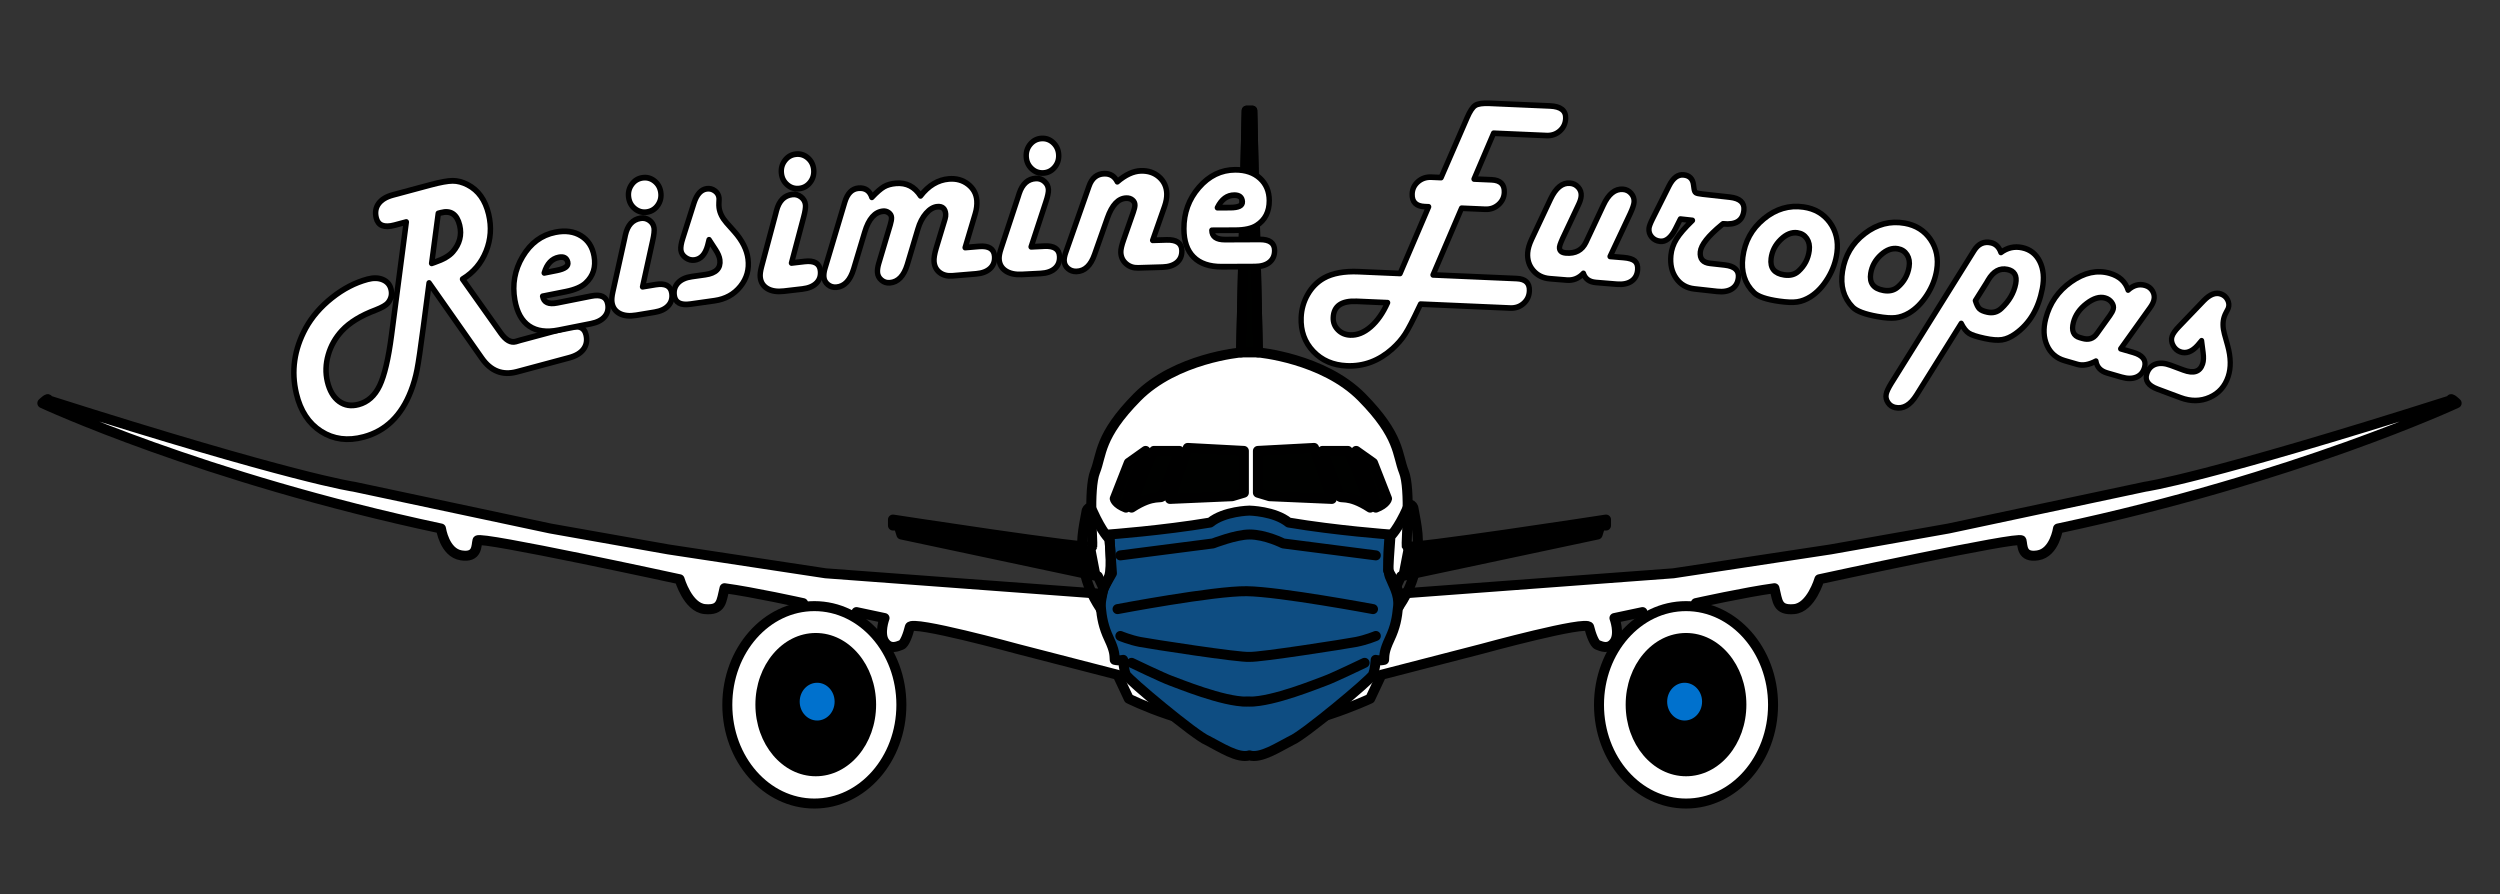<?xml version="1.0" encoding="UTF-8" standalone="no"?><!DOCTYPE svg PUBLIC "-//W3C//DTD SVG 1.1//EN" "http://www.w3.org/Graphics/SVG/1.1/DTD/svg11.dtd"><svg width="450px" height="161px" version="1.1" xmlns="http://www.w3.org/2000/svg" xmlns:xlink="http://www.w3.org/1999/xlink" xml:space="preserve" xmlns:serif="http://www.serif.com/" style="fill-rule:evenodd;clip-rule:evenodd;stroke-linecap:round;stroke-linejoin:round;stroke-miterlimit:1.5;"><rect width="100%" height="100%" fill="#333333" stroke="none"/><path d="M450,40.079c0,-22.12 -17.959,-40.079 -40.079,-40.079l-369.842,0c-22.12,0 -40.079,17.959 -40.079,40.079l-0,80.159c-0,22.121 17.959,40.08 40.079,40.08l369.842,-0c22.12,-0 40.079,-17.959 40.079,-40.08l0,-80.159Z" style="fill-opacity:0;"/><clipPath id="_clip1"><path d="M450,40.079c0,-22.12 -17.959,-40.079 -40.079,-40.079l-369.842,0c-22.12,0 -40.079,17.959 -40.079,40.079l-0,80.159c-0,22.121 17.959,40.08 40.079,40.08l369.842,-0c22.12,-0 40.079,-17.959 40.079,-40.08l0,-80.159Z"/></clipPath><g clip-path="url(#_clip1)"><g id="mängu-logo" serif:id="mängu logo"><g id="lennuk"><path d="M225.004,131.182c9.291,0.365 21.632,-5.424 21.632,-5.424l2.021,-4.299l18.026,-4.653c-0,-0 19.062,-5.228 19.368,-3.943c0.306,1.285 0.932,3.018 1.516,3.224c0.584,0.205 1.991,0.967 3.032,-0.538c1.041,-1.505 -0,-4.298 -0,-4.298l5.053,-1.074c-0,-0 0.055,2.577 -0,2.686c-2.367,2.526 -6.133,5.174 -7.074,12.895c1.528,21.29 16.364,17.076 18.191,16.655c1.827,-0.421 12.982,-6.082 10.612,-21.491c-3.781,-10.853 -12.128,-10.745 -12.128,-10.745l0,-1.612c0,-0 9.02,-2 14.149,-2.686c0.583,2.313 0.462,4.042 3.537,3.76c3.076,-0.281 4.548,-5.372 4.548,-5.372c0,-0 36.146,-7.858 36.383,-6.985c0.237,0.873 -0.07,3.172 2.94,2.683c3.01,-0.489 3.629,-4.832 3.629,-4.832c42.933,-9.143 71.755,-22.565 71.755,-22.565c0,-0 -1.207,-1.167 -1.01,-0.538c-44.377,14.13 -55.08,15.581 -55.08,15.581l-35.372,7.522l-21.224,3.761l-28.297,4.298l-50.532,3.761l1.516,-3.224l35.372,-7.521l0.505,-1.612l1.011,-0l-0,-1.075c-0,0 -35.761,5.504 -35.878,4.836c-0.117,-0.669 0.744,-10.31 -0.505,-13.432c-1.249,-3.122 -0.632,-6.39 -7.58,-13.432c-6.948,-7.042 -18.697,-8.059 -18.697,-8.059l-1.01,-43.519l-1.011,-0l-1.011,43.519c0,-0 -11.749,1.017 -18.696,8.059c-6.948,7.042 -6.331,10.31 -7.58,13.432c-1.249,3.122 -0.389,12.763 -0.505,13.432c-0.117,0.668 -35.878,-4.836 -35.878,-4.836l-0,1.075l1.01,-0l0.506,1.612l35.372,7.521l1.516,3.224l-50.532,-3.761l-28.298,-4.298l-21.223,-3.761l-35.372,-7.522c-0,0 -10.703,-1.451 -55.08,-15.581c0.197,-0.629 -1.011,0.538 -1.011,0.538c0,-0 28.823,13.422 71.756,22.565c-0,0 0.619,4.343 3.629,4.832c3.01,0.489 2.702,-1.81 2.94,-2.683c0.237,-0.873 36.383,6.985 36.383,6.985c-0,-0 1.472,5.091 4.547,5.372c3.076,0.282 2.954,-1.447 3.538,-3.76c5.129,0.686 14.149,2.686 14.149,2.686l-0,1.612c-0,-0 -8.347,-0.108 -12.128,10.745c-2.37,15.409 7.774,20.533 10.612,21.491c1.782,0.602 17.674,2.486 18.191,-16.655c-0.941,-7.721 -4.707,-10.369 -7.074,-12.895c-0.055,-0.109 -0,-2.686 -0,-2.686l5.053,1.074c-0,0 -1.041,2.793 -0,4.298c1.041,1.505 2.448,0.743 3.032,0.538c0.584,-0.206 1.21,-1.939 1.516,-3.224c0.305,-1.285 19.368,3.943 19.368,3.943l18.025,4.653l2.022,4.299c-0,-0 11.522,5.789 21.825,5.424Z" style="fill:#fff;stroke:#000;stroke-width:1.8px;"/><path d="M223.391,63.434l1.011,-43.519l1.011,-0l1.01,43.519l-3.032,-0Z" style="fill:#000100;stroke:#000;stroke-width:1.8px;"/><path d="M213.79,80.627l10.107,0.537l-0,7.522l-2.097,0.629l-11.206,0.489l3.196,-9.177Z" style="fill:#000100;stroke:#000;stroke-width:1.8px;"/><path d="M236.53,80.627l-10.107,0.537l0,7.522l2.097,0.629l11.206,0.489l-3.196,-9.177Z" style="fill:#000100;stroke:#000;stroke-width:1.8px;"/><path d="M203.179,83.313l3.032,-2.149c-0,-0 -3.411,7.486 -3.538,10.208c-1.852,-0.714 -2.021,-1.612 -2.021,-1.612l2.527,-6.447Z" style="fill:#000100;stroke:#000;stroke-width:1.8px;"/><path d="M247.141,83.313l-3.032,-2.149c0,-0 3.411,7.486 3.538,10.208c1.852,-0.714 2.021,-1.612 2.021,-1.612l-2.527,-6.447Z" style="fill:#000100;stroke:#000;stroke-width:1.8px;"/><path d="M207.727,81.164l4.547,-0c0,-0 -2.9,7.324 -3.032,8.059c-0.131,0.736 -1.478,-0.515 -5.558,2.149c1.961,-6.176 4.069,-10.482 4.043,-10.208Z" style="fill:#000100;stroke:#000;stroke-width:1.8px;"/><path d="M242.594,81.164l-4.548,-0c-0,-0 2.9,7.324 3.032,8.059c0.131,0.736 1.478,-0.515 5.558,2.149c-1.961,-6.176 -4.069,-10.482 -4.042,-10.208Z" style="fill:#000100;stroke:#000;stroke-width:1.8px;"/><path d="M197.096,98.367l1.029,5.362l-35.856,-7.521l-0.513,-1.612l-1.024,-0l-0,-1.075l36.364,4.846Z"/><path d="M252.719,98.367l-1.03,5.362l35.857,-7.521l0.512,-1.612l1.025,-0l-0,-1.075l-36.364,4.846Z"/><ellipse cx="303.484" cy="126.87" rx="15.665" ry="17.768" style="fill:#fff;stroke:#000;stroke-width:1.8px;"/><ellipse cx="303.484" cy="126.832" rx="10.864" ry="12.895"/><ellipse cx="303.232" cy="126.295" rx="4.043" ry="4.298" style="fill:#0071cd;stroke:#000;stroke-width:1.8px;"/><ellipse cx="146.583" cy="126.87" rx="15.665" ry="17.768" style="fill:#fff;stroke:#000;stroke-width:1.8px;"/><ellipse cx="146.836" cy="126.832" rx="10.864" ry="12.895"/><ellipse cx="147.088" cy="126.295" rx="4.043" ry="4.298" style="fill:#0071cd;stroke:#000;stroke-width:1.8px;"/></g><g id="mask"><path d="M224.883,135.966c2.055,0.636 5.303,-1.525 7.58,-2.687c2.097,-0.807 14.235,-10.927 14.654,-11.82c0.419,-0.892 0.506,-2.686 0.506,-2.686c-0,0 0.705,0.202 1.516,0c0.057,-0.911 -0.016,-1.577 1.01,-3.761c1.027,-2.183 1.315,-3.772 1.516,-5.91c0.201,-2.137 -0.912,-3.818 -1.516,-5.373c-0.604,-1.554 0,-7.521 0,-7.521c0,-0 -9.638,-0.703 -18.191,-2.149c-2.534,-2.069 -7.075,-2.15 -7.075,-2.15l0.024,0c0,0 -4.54,0.081 -7.074,2.15c-8.554,1.446 -18.192,2.149 -18.192,2.149c0,-0 0.605,5.967 0,7.521c-0.604,1.555 -1.717,3.236 -1.516,5.373c0.202,2.138 0.49,3.727 1.516,5.91c1.027,2.184 0.954,2.85 1.011,3.761c0.811,0.202 1.516,0 1.516,0c0,0 0.086,1.794 0.505,2.686c0.419,0.893 12.558,11.013 14.655,11.82c2.277,1.162 5.524,3.323 7.579,2.687" style="fill:#0e4d82;stroke:#000;stroke-width:1.8px;"/><path d="M201.663,99.969l16.675,-2.15c0,0 4.126,-1.611 6.569,-1.611c2.896,-0.001 6.064,1.611 6.064,1.611l16.676,2.15" style="fill:none;stroke:#000;stroke-width:1.8px;"/><path d="M201.157,109.639c0,0 17.343,-3.297 23.245,-3.223c5.917,0.073 22.739,3.223 22.739,3.223" style="fill:none;stroke:#000;stroke-width:1.8px;"/><path d="M201.663,114.475c-0,-0 1.722,0.721 3.537,1.074c1.815,0.354 17.946,2.853 19.707,2.687c1.779,0.113 17.387,-2.333 19.202,-2.687c1.816,-0.353 3.538,-1.074 3.538,-1.074" style="fill:none;stroke:#000;stroke-width:1.8px;"/><path d="M203.684,119.31c-0,0 5.714,2.744 7.074,3.224c1.361,0.48 9.373,3.797 13.644,3.761c4.271,-0.036 -3.766,-0.036 0.505,-0c4.272,0.036 12.283,-3.281 13.644,-3.761c1.361,-0.48 7.074,-3.224 7.074,-3.224" style="fill:none;stroke:#000;stroke-width:1.8px;"/><path d="M199.717,97.044c-0,-0 -1.289,-1.087 -3.107,-5.135c-0.09,-0.296 -0.572,-0.97 -1.011,0c-0.628,3.501 -1.206,5.574 -0.505,10.209c0.7,4.634 3.314,7.697 3.031,7.521c-0.283,-0.175 0.506,-3.76 0.506,-3.76l1.516,-2.687l-0.43,-6.148Z" style="fill:none;stroke:#000;stroke-width:1.8px;"/><path d="M250.283,96.507c0,-0 1.289,-1.088 3.107,-5.135c0.09,-0.297 0.572,-0.97 1.011,0c0.628,3.501 1.206,5.574 0.505,10.208c-0.7,4.635 -3.314,7.698 -3.031,7.522c0.283,-0.176 -0.506,-3.761 -0.506,-3.761l-1.516,-2.686l0.43,-6.148Z" style="fill:none;stroke:#000;stroke-width:1.8px;"/></g><g transform="matrix(1.354,0,0,1.44,-722.545,-271.803)"><g transform="matrix(0.97,-0.245,0.245,0.97,-40.859,147.682)"><path d="M597.745,229.289l3.28,7.787c0.425,1.005 0.979,1.507 1.663,1.507l0.621,-0.015l6.497,-0c1.43,-0 2.145,0.487 2.145,1.461c0,0.715 -0.249,1.269 -0.746,1.663c-0.497,0.394 -1.207,0.591 -2.129,0.591l-7.165,-0c-1.969,-0 -3.337,-0.933 -4.104,-2.798l-4.491,-10.818l-2.083,5.129c-0.995,2.456 -1.702,4.117 -2.122,4.982c-0.419,0.865 -0.904,1.665 -1.453,2.401c-1.979,2.673 -4.471,4.01 -7.476,4.01c-2.186,0 -3.958,-0.684 -5.315,-2.052c-1.358,-1.367 -2.036,-3.16 -2.036,-5.377c-0,-2.891 1.067,-5.435 3.201,-7.632c1.151,-1.171 2.591,-2.116 4.321,-2.836c1.731,-0.72 3.445,-1.08 5.145,-1.08c0.808,-0 1.463,0.184 1.966,0.551c0.502,0.368 0.754,0.847 0.754,1.438c-0,0.642 -0.27,1.155 -0.809,1.539c-0.31,0.217 -0.911,0.373 -1.802,0.466c-2.073,0.187 -3.736,0.658 -4.99,1.414c-1.056,0.643 -1.891,1.472 -2.502,2.487c-0.611,1.016 -0.917,2.078 -0.917,3.186c0,1.171 0.298,2.096 0.894,2.775c0.596,0.678 1.406,1.018 2.432,1.018c1.264,-0 2.36,-0.534 3.287,-1.601c0.928,-1.067 1.946,-2.964 3.055,-5.689l5.377,-13.257l-1.601,-0c-1.43,-0 -2.145,-0.493 -2.145,-1.477c0,-0.715 0.249,-1.267 0.747,-1.655c0.497,-0.389 1.201,-0.583 2.113,-0.583l5.16,-0c1.347,-0 2.334,0.078 2.961,0.233c0.627,0.155 1.231,0.477 1.811,0.964c1.202,1.005 1.803,2.419 1.803,4.243c-0,1.658 -0.49,3.132 -1.469,4.422c-0.979,1.29 -2.272,2.157 -3.878,2.603Zm-3.497,-2.922l0.451,-0.031c1.181,-0.073 2.062,-0.301 2.642,-0.684c1.119,-0.736 1.679,-1.725 1.679,-2.969c-0,-1.429 -0.684,-2.144 -2.052,-2.144l-0.342,-0l-2.378,5.828Z" style="fill:#fff;fill-rule:nonzero;stroke:#000;stroke-width:0.73px;stroke-linecap:butt;stroke-miterlimit:2;"/></g><g transform="matrix(0.983,-0.184,0.184,0.983,-32.27,114.862)"><path d="M606.698,226.403c0,0.778 0.586,1.166 1.757,1.166l4.616,0c1.305,0 1.958,0.461 1.958,1.383c0,0.632 -0.23,1.125 -0.691,1.477c-0.462,0.352 -1.107,0.528 -1.935,0.528l-4.399,0c-1.637,0 -2.883,-0.404 -3.738,-1.212c-0.855,-0.808 -1.282,-1.989 -1.282,-3.544c-0,-1.999 0.676,-3.725 2.028,-5.175c1.352,-1.451 2.961,-2.176 4.826,-2.176c1.357,-0 2.448,0.355 3.272,1.064c0.823,0.71 1.235,1.645 1.235,2.806c0,1.399 -0.57,2.435 -1.709,3.108c-0.632,0.384 -1.575,0.575 -2.829,0.575l-3.109,0Zm0.746,-2.828l1.71,-0c1.109,-0 1.648,-0.244 1.617,-0.731c-0.032,-0.549 -0.389,-0.824 -1.073,-0.824c-0.953,0 -1.704,0.519 -2.254,1.555Z" style="fill:#fff;fill-rule:nonzero;stroke:#000;stroke-width:0.72px;stroke-linecap:butt;stroke-miterlimit:2;"/></g><g transform="matrix(0.988,-0.154,0.154,0.988,-27.931,97.512)"><path d="M619.742,225.229l1.757,-0c1.305,-0 1.958,0.461 1.958,1.383c-0,0.632 -0.231,1.124 -0.692,1.477c-0.461,0.352 -1.106,0.528 -1.935,0.528l-2.471,0c-0.912,0 -1.629,-0.186 -2.153,-0.559c-0.523,-0.374 -0.785,-0.881 -0.785,-1.524c0,-0.342 0.109,-0.777 0.327,-1.305l2.564,-6.31l0.171,-0.436c0.477,-1.171 1.244,-1.756 2.301,-1.756c0.435,0 0.81,0.145 1.126,0.435c0.316,0.29 0.474,0.637 0.474,1.042c0,0.331 -0.139,0.839 -0.419,1.523l-2.223,5.502Zm2.052,-13.46c0.601,-0 1.111,0.21 1.531,0.629c0.419,0.42 0.629,0.93 0.629,1.531c0,0.601 -0.21,1.112 -0.629,1.531c-0.42,0.42 -0.93,0.63 -1.531,0.63c-0.601,-0 -1.111,-0.21 -1.531,-0.63c-0.42,-0.419 -0.63,-0.93 -0.63,-1.531c0,-0.601 0.21,-1.111 0.63,-1.531c0.42,-0.419 0.93,-0.629 1.531,-0.629Z" style="fill:#fff;fill-rule:nonzero;stroke:#000;stroke-width:0.72px;stroke-linecap:butt;stroke-miterlimit:2;"/></g><g transform="matrix(0.991,-0.132,0.132,0.991,-24.547,84.142)"><path d="M629.122,219.601l-0.295,0.715c-0.456,1.026 -1.104,1.539 -1.943,1.539c-0.425,-0 -0.806,-0.148 -1.143,-0.443c-0.336,-0.295 -0.505,-0.635 -0.505,-1.018c0,-0.363 0.151,-0.845 0.451,-1.445l2.067,-4.197c0.508,-1.005 1.14,-1.508 1.896,-1.508c0.404,0 0.752,0.133 1.042,0.397c0.29,0.264 0.435,0.577 0.435,0.94c-0,0.093 -0.031,0.295 -0.093,0.606c-0.042,0.228 -0.063,0.43 -0.063,0.606c0,0.653 0.244,1.321 0.731,2.005l0.886,1.228c0.901,1.254 1.352,2.466 1.352,3.637c0,1.306 -0.487,2.396 -1.461,3.272c-0.974,0.875 -2.186,1.313 -3.637,1.313l-3.248,0c-1.316,0 -1.974,-0.456 -1.974,-1.368c-0,-0.632 0.233,-1.126 0.699,-1.484c0.467,-0.357 1.109,-0.536 1.928,-0.536l1.803,-0c1.44,-0 2.16,-0.523 2.16,-1.57c-0,-0.383 -0.135,-0.834 -0.404,-1.352l-0.684,-1.337Z" style="fill:#fff;fill-rule:nonzero;stroke:#000;stroke-width:0.72px;stroke-linecap:butt;stroke-miterlimit:2;"/></g><g transform="matrix(0.994,-0.109,0.109,0.994,-20.802,70.252)"><path d="M639.253,222.388l1.756,0c1.306,0 1.959,0.461 1.959,1.383c-0,0.633 -0.231,1.125 -0.692,1.477c-0.461,0.352 -1.106,0.528 -1.935,0.528l-2.471,0c-0.912,0 -1.63,-0.186 -2.153,-0.559c-0.523,-0.373 -0.785,-0.881 -0.785,-1.523c0,-0.342 0.109,-0.777 0.327,-1.306l2.564,-6.31l0.171,-0.435c0.477,-1.171 1.244,-1.757 2.3,-1.757c0.436,0 0.811,0.146 1.127,0.436c0.316,0.29 0.474,0.637 0.474,1.041c0,0.332 -0.14,0.839 -0.419,1.523l-2.223,5.502Zm2.052,-13.46c0.601,0 1.111,0.21 1.531,0.63c0.419,0.42 0.629,0.93 0.629,1.531c0,0.601 -0.21,1.111 -0.629,1.531c-0.42,0.419 -0.93,0.629 -1.531,0.629c-0.601,0 -1.112,-0.21 -1.531,-0.629c-0.42,-0.42 -0.63,-0.93 -0.63,-1.531c0,-0.601 0.21,-1.111 0.63,-1.531c0.419,-0.42 0.93,-0.63 1.531,-0.63Z" style="fill:#fff;fill-rule:nonzero;stroke:#000;stroke-width:0.72px;stroke-linecap:butt;stroke-miterlimit:2;"/></g><g transform="matrix(0.997,-0.078,0.078,0.997,-15.556,50.713)"><path d="M662.225,221.302l1.85,-0c1.305,-0 1.958,0.461 1.958,1.383c0,0.632 -0.23,1.124 -0.691,1.477c-0.462,0.352 -1.101,0.528 -1.92,0.528l-3.155,0c-0.684,0 -1.238,-0.181 -1.663,-0.544c-0.425,-0.362 -0.637,-0.839 -0.637,-1.43c-0,-0.404 0.14,-0.953 0.419,-1.647l1.461,-3.559c0.083,-0.208 0.125,-0.399 0.125,-0.576c-0,-0.673 -0.342,-1.01 -1.026,-1.01c-0.529,0 -1.052,0.239 -1.57,0.715c-0.518,0.477 -0.932,1.109 -1.243,1.896l-1.741,4.29c-0.57,1.389 -1.399,2.083 -2.487,2.083c-0.425,-0 -0.787,-0.14 -1.088,-0.42c-0.3,-0.28 -0.451,-0.611 -0.451,-0.995c0,-0.3 0.078,-0.652 0.234,-1.057l0.17,-0.419l1.757,-4.337c0.155,-0.383 0.233,-0.683 0.233,-0.901c-0,-0.228 -0.104,-0.427 -0.311,-0.598c-0.207,-0.171 -0.451,-0.257 -0.73,-0.257c-1.119,0 -2.005,0.808 -2.658,2.425l-1.819,4.461c-0.57,1.398 -1.393,2.098 -2.471,2.098c-0.425,-0 -0.79,-0.138 -1.096,-0.412c-0.305,-0.275 -0.458,-0.609 -0.458,-1.003c-0,-0.31 0.078,-0.663 0.233,-1.057l0.171,-0.419l3.093,-7.616c0.435,-1.067 1.088,-1.601 1.958,-1.601c0.902,0 1.461,0.425 1.679,1.275c0.704,-0.601 1.277,-1 1.717,-1.197c0.441,-0.197 0.982,-0.295 1.624,-0.295c1.389,-0 2.43,0.606 3.125,1.818c1.16,-1.212 2.466,-1.818 3.916,-1.818c0.995,-0 1.826,0.287 2.495,0.862c0.668,0.575 1.002,1.282 1.002,2.122c0,0.528 -0.114,1.072 -0.342,1.632l-1.663,4.103Z" style="fill:#fff;fill-rule:nonzero;stroke:#000;stroke-width:0.72px;stroke-linecap:butt;stroke-miterlimit:2;"/></g><g transform="matrix(0.999,-0.048,0.048,0.999,-10.011,32.448)"><path d="M670.857,219.578l1.756,-0c1.306,-0 1.959,0.461 1.959,1.383c-0,0.632 -0.231,1.124 -0.692,1.477c-0.461,0.352 -1.106,0.528 -1.935,0.528l-2.471,0c-0.912,0 -1.629,-0.186 -2.153,-0.559c-0.523,-0.373 -0.785,-0.881 -0.785,-1.524c0,-0.342 0.109,-0.777 0.327,-1.305l2.564,-6.31l0.171,-0.436c0.477,-1.17 1.244,-1.756 2.301,-1.756c0.435,0 0.81,0.145 1.126,0.435c0.316,0.29 0.474,0.638 0.474,1.042c0,0.331 -0.139,0.839 -0.419,1.523l-2.223,5.502Zm2.052,-13.46c0.601,0 1.111,0.21 1.531,0.629c0.419,0.42 0.629,0.93 0.629,1.531c0,0.601 -0.21,1.112 -0.629,1.531c-0.42,0.42 -0.93,0.63 -1.531,0.63c-0.601,-0 -1.112,-0.21 -1.531,-0.63c-0.42,-0.419 -0.63,-0.93 -0.63,-1.531c0,-0.601 0.21,-1.111 0.63,-1.531c0.419,-0.419 0.93,-0.629 1.531,-0.629Z" style="fill:#fff;fill-rule:nonzero;stroke:#000;stroke-width:0.72px;stroke-linecap:butt;stroke-miterlimit:2;"/></g><g transform="matrix(1,-0.028,0.028,1,-5.956,18.919)"><path d="M686.695,219.098l1.865,-0c1.316,-0 1.974,0.461 1.974,1.383c0,0.632 -0.233,1.124 -0.699,1.477c-0.467,0.352 -1.109,0.528 -1.928,0.528l-3.248,0c-0.632,0 -1.163,-0.192 -1.593,-0.575c-0.43,-0.383 -0.645,-0.865 -0.645,-1.445c-0,-0.353 0.145,-0.881 0.435,-1.586l1.368,-3.388c0.145,-0.352 0.223,-0.637 0.233,-0.855c0.01,-0.248 -0.091,-0.461 -0.303,-0.637c-0.212,-0.176 -0.484,-0.264 -0.816,-0.264c-1.067,-0 -1.927,0.803 -2.58,2.409l-1.834,4.507c-0.549,1.368 -1.368,2.052 -2.456,2.052c-0.445,-0 -0.824,-0.135 -1.134,-0.404c-0.311,-0.27 -0.467,-0.601 -0.467,-0.995c0,-0.29 0.083,-0.637 0.249,-1.041l0.171,-0.42l3.14,-7.74c0.404,-1.005 1.093,-1.508 2.067,-1.508c0.798,0 1.367,0.352 1.709,1.057c1.109,-0.85 2.166,-1.274 3.171,-1.274c0.974,-0 1.777,0.279 2.409,0.839c0.632,0.559 0.948,1.269 0.948,2.129c0,0.477 -0.114,1 -0.342,1.57l-1.694,4.181Z" style="fill:#fff;fill-rule:nonzero;stroke:#000;stroke-width:0.72px;stroke-linecap:butt;stroke-miterlimit:2;"/></g><g transform="matrix(1,-0.004,0.004,1,-0.908,2.839)"><path d="M694.779,217.482c0,0.777 0.586,1.166 1.757,1.166l4.616,-0c1.305,-0 1.958,0.461 1.958,1.383c0,0.632 -0.23,1.124 -0.691,1.477c-0.462,0.352 -1.107,0.528 -1.935,0.528l-4.399,0c-1.637,0 -2.883,-0.404 -3.738,-1.212c-0.855,-0.808 -1.282,-1.99 -1.282,-3.544c-0,-2 0.676,-3.725 2.028,-5.176c1.352,-1.45 2.961,-2.176 4.826,-2.176c1.357,0 2.448,0.355 3.272,1.065c0.823,0.71 1.235,1.645 1.235,2.806c0,1.398 -0.57,2.435 -1.709,3.108c-0.632,0.383 -1.575,0.575 -2.829,0.575l-3.109,0Zm0.746,-2.829l1.71,0c1.109,0 1.648,-0.243 1.617,-0.73c-0.032,-0.549 -0.389,-0.824 -1.073,-0.824c-0.953,0 -1.704,0.518 -2.254,1.554Z" style="fill:#fff;fill-rule:nonzero;stroke:#000;stroke-width:0.72px;stroke-linecap:butt;stroke-miterlimit:2;"/></g><g transform="matrix(0.999,0.041,-0.041,0.999,9.654,-28.815)"><path d="M724.909,210.256l3.139,-7.6c0.342,-0.84 0.684,-1.373 1.026,-1.601c0.342,-0.228 0.979,-0.342 1.912,-0.342l8.02,-0c1.43,-0 2.145,0.487 2.145,1.461c-0,0.642 -0.236,1.179 -0.707,1.609c-0.472,0.43 -1.055,0.645 -1.749,0.645l-7.041,-0l-2.362,5.828l2.347,0c1.16,0 1.74,0.503 1.74,1.508c0,0.611 -0.238,1.132 -0.714,1.562c-0.477,0.43 -1.057,0.645 -1.741,0.645l-3.14,-0l-3.45,8.486l11.144,-0c1.16,-0 1.74,0.487 1.74,1.461c0,0.642 -0.235,1.179 -0.707,1.609c-0.471,0.43 -1.054,0.645 -1.748,0.645l-11.937,-0l-0.202,0.435c-0.725,1.616 -1.293,2.751 -1.702,3.404c-0.409,0.652 -0.945,1.284 -1.608,1.896c-1.731,1.585 -3.72,2.378 -5.969,2.378c-1.834,-0 -3.344,-0.544 -4.53,-1.632c-1.187,-1.088 -1.78,-2.471 -1.78,-4.15c-0,-1.047 0.254,-2.026 0.762,-2.938c0.507,-0.911 1.196,-1.621 2.067,-2.129c1.129,-0.653 2.657,-0.979 4.585,-0.979l5.502,-0l3.45,-8.486l-0.513,-0c-1.16,-0 -1.74,-0.508 -1.74,-1.523c-0,-0.612 0.238,-1.13 0.714,-1.555c0.477,-0.425 1.057,-0.637 1.741,-0.637l1.306,0Zm-6.466,15.916l-4.103,-0c-2.031,-0 -3.046,0.72 -3.046,2.16c-0,0.591 0.225,1.085 0.676,1.484c0.45,0.399 1.007,0.599 1.67,0.599c0.933,-0 1.827,-0.379 2.682,-1.135c0.854,-0.756 1.562,-1.793 2.121,-3.108Z" style="fill:#fff;fill-rule:nonzero;stroke:#000;stroke-width:0.71px;stroke-linecap:butt;stroke-miterlimit:2;"/></g><g transform="matrix(0.997,0.077,-0.077,0.997,19.253,-55.69)"><path d="M747.58,219.595l1.803,-0c0.715,-0 1.223,0.106 1.523,0.318c0.301,0.213 0.451,0.562 0.451,1.049c-0,0.632 -0.231,1.127 -0.692,1.485c-0.461,0.357 -1.106,0.536 -1.935,0.536l-2.782,-0c-0.87,-0 -1.45,-0.337 -1.741,-1.01c-0.569,0.673 -1.284,1.01 -2.144,1.01l-2.27,-0c-0.911,-0 -1.668,-0.285 -2.269,-0.855c-0.601,-0.57 -0.901,-1.29 -0.901,-2.16c-0,-0.498 0.134,-1.078 0.404,-1.741l2.114,-5.191c0.59,-1.441 1.398,-2.161 2.424,-2.161c0.446,0 0.824,0.143 1.135,0.428c0.311,0.285 0.466,0.634 0.466,1.049c0,0.311 -0.083,0.668 -0.249,1.072l-0.171,0.42l-1.632,3.994l-0.17,0.467c-0.094,0.269 -0.146,0.471 -0.156,0.606c-0.021,0.466 0.28,0.699 0.902,0.699c1.284,0 2.139,-0.518 2.564,-1.554l1.943,-4.787c0.58,-1.451 1.399,-2.176 2.456,-2.176c0.435,-0 0.808,0.145 1.119,0.435c0.311,0.29 0.466,0.637 0.466,1.041c-0,0.322 -0.135,0.819 -0.404,1.492l-2.254,5.534Z" style="fill:#fff;fill-rule:nonzero;stroke:#000;stroke-width:0.71px;stroke-linecap:butt;stroke-miterlimit:2;"/></g><g transform="matrix(0.995,0.104,-0.104,0.995,27.468,-77.039)"><path d="M755.762,215.651l-0.529,1.306c-0.476,1.16 -1.098,1.74 -1.865,1.74c-0.466,0 -0.855,-0.14 -1.165,-0.419c-0.311,-0.28 -0.467,-0.627 -0.467,-1.042c0,-0.238 0.114,-0.642 0.342,-1.212l1.756,-4.336c0.425,-1.047 1.026,-1.57 1.803,-1.57c0.767,-0 1.239,0.363 1.415,1.088l0.124,0.482c0.062,0.248 0.156,0.404 0.28,0.466c0.124,0.062 0.43,0.093 0.917,0.093l3.637,0c1.357,0 2.036,0.477 2.036,1.43c-0,1.316 -0.86,1.974 -2.58,1.974l-0.171,0.155c-1.648,1.575 -2.471,2.793 -2.471,3.653c-0,0.86 0.476,1.29 1.43,1.29l1.958,-0c1.316,-0 1.974,0.456 1.974,1.368c-0,0.642 -0.231,1.139 -0.692,1.492c-0.461,0.352 -1.106,0.528 -1.935,0.528l-3.046,0c-1.036,0 -1.883,-0.357 -2.541,-1.072c-0.658,-0.715 -0.987,-1.643 -0.987,-2.782c-0,-0.726 0.176,-1.43 0.528,-2.114c0.352,-0.684 0.974,-1.523 1.865,-2.518l-1.616,0Z" style="fill:#fff;fill-rule:nonzero;stroke:#000;stroke-width:0.71px;stroke-linecap:butt;stroke-miterlimit:2;"/></g><g transform="matrix(0.991,0.133,-0.133,0.991,36.745,-99.47)"><path d="M771.978,213.347c1.502,-0 2.738,0.476 3.707,1.43c0.968,0.953 1.453,2.165 1.453,3.637c-0,1.108 -0.254,2.209 -0.762,3.302c-0.507,1.094 -1.165,1.967 -1.974,2.619c-0.538,0.425 -1.095,0.718 -1.67,0.879c-0.576,0.16 -1.381,0.24 -2.417,0.24c-1.689,0 -2.829,-0.202 -3.42,-0.606c-1.388,-0.953 -2.082,-2.362 -2.082,-4.227c-0,-1.969 0.709,-3.673 2.129,-5.114c1.42,-1.44 3.098,-2.16 5.036,-2.16Zm-0.373,3.31c-0.767,0 -1.466,0.379 -2.099,1.135c-0.632,0.756 -0.948,1.591 -0.948,2.502c0,1.202 0.674,1.803 2.021,1.803c0.787,0 1.394,-0.243 1.818,-0.73c0.705,-0.798 1.057,-1.71 1.057,-2.736c0,-0.59 -0.171,-1.067 -0.513,-1.43c-0.342,-0.362 -0.787,-0.544 -1.336,-0.544Z" style="fill:#fff;fill-rule:nonzero;stroke:#000;stroke-width:0.71px;stroke-linecap:butt;stroke-miterlimit:2;"/></g><g transform="matrix(0.986,0.166,-0.166,0.986,48.476,-125.72)"><path d="M785.069,215.061c1.502,0 2.738,0.477 3.706,1.43c0.969,0.953 1.454,2.166 1.454,3.637c-0,1.109 -0.254,2.21 -0.762,3.303c-0.508,1.093 -1.166,1.966 -1.974,2.619c-0.539,0.425 -1.096,0.717 -1.671,0.878c-0.575,0.161 -1.38,0.241 -2.416,0.241c-1.689,-0 -2.829,-0.202 -3.42,-0.606c-1.388,-0.954 -2.083,-2.363 -2.083,-4.228c0,-1.969 0.71,-3.673 2.13,-5.113c1.419,-1.441 3.098,-2.161 5.036,-2.161Zm-0.373,3.311c-0.767,-0 -1.467,0.378 -2.099,1.134c-0.632,0.757 -0.948,1.591 -0.948,2.503c0,1.202 0.674,1.803 2.021,1.803c0.787,-0 1.393,-0.244 1.818,-0.731c0.705,-0.798 1.057,-1.71 1.057,-2.735c0,-0.591 -0.171,-1.068 -0.513,-1.43c-0.342,-0.363 -0.787,-0.544 -1.336,-0.544Z" style="fill:#fff;fill-rule:nonzero;stroke:#000;stroke-width:0.71px;stroke-linecap:butt;stroke-miterlimit:2;"/></g><g transform="matrix(0.98,0.199,-0.199,0.98,61.398,-152.446)"><path d="M794.249,228.137l-4.056,9.979c-0.56,1.378 -1.378,2.067 -2.456,2.067c-0.414,-0 -0.769,-0.137 -1.064,-0.412c-0.296,-0.275 -0.443,-0.604 -0.443,-0.987c-0,-0.321 0.129,-0.808 0.388,-1.461l7.492,-18.464c0.383,-0.933 1.046,-1.399 1.989,-1.399c0.653,-0 1.171,0.311 1.554,0.932c0.726,-0.766 1.612,-1.15 2.658,-1.15c1.088,0 1.966,0.412 2.635,1.236c0.668,0.824 1.002,1.909 1.002,3.256c-0,2.549 -0.793,4.626 -2.378,6.233c-0.518,0.528 -1.052,0.891 -1.601,1.088c-0.549,0.196 -1.316,0.295 -2.3,0.295c-1.057,-0 -1.785,-0.073 -2.184,-0.218c-0.399,-0.145 -0.811,-0.476 -1.236,-0.995Zm1.275,-3.17c0.259,0.456 0.505,0.751 0.738,0.886c0.233,0.134 0.604,0.202 1.112,0.202c0.735,-0 1.31,-0.275 1.725,-0.824c0.839,-1.109 1.259,-2.248 1.259,-3.419c-0,-1.005 -0.477,-1.508 -1.43,-1.508c-1.047,0 -1.798,0.606 -2.254,1.819c-0.052,0.134 -0.093,0.248 -0.124,0.341l-1.026,2.503Z" style="fill:#fff;fill-rule:nonzero;stroke:#000;stroke-width:0.71px;stroke-linecap:butt;stroke-miterlimit:2;"/></g><g transform="matrix(0.965,0.263,-0.263,0.965,89.106,-202.705)"><path d="M815.125,228.682l1.71,0c1.306,0 1.958,0.456 1.958,1.368c0,0.632 -0.233,1.127 -0.699,1.484c-0.466,0.358 -1.109,0.537 -1.927,0.537l-1.99,-0c-0.891,-0 -1.497,-0.347 -1.818,-1.042c-0.777,0.695 -1.529,1.042 -2.254,1.042l-1.772,-0c-1.139,-0 -2.059,-0.407 -2.758,-1.22c-0.7,-0.814 -1.05,-1.879 -1.05,-3.194c0,-1.99 0.687,-3.77 2.06,-5.339c1.373,-1.57 2.924,-2.355 4.655,-2.355c1.326,0 2.295,0.461 2.906,1.383c0.518,-0.777 1.197,-1.165 2.036,-1.165c0.456,-0 0.837,0.145 1.143,0.435c0.305,0.29 0.458,0.647 0.458,1.072c0,0.29 -0.083,0.637 -0.249,1.042l-0.171,0.419l-2.238,5.533Zm-5.642,0.078l0.389,0c0.85,0 1.414,-0.347 1.694,-1.041l1.088,-2.689c0.145,-0.352 0.218,-0.648 0.218,-0.886c-0,-0.28 -0.138,-0.523 -0.412,-0.731c-0.275,-0.207 -0.604,-0.31 -0.987,-0.31c-0.757,-0 -1.492,0.44 -2.207,1.321c-0.715,0.88 -1.073,1.792 -1.073,2.735c0,1.067 0.43,1.601 1.29,1.601Z" style="fill:#fff;fill-rule:nonzero;stroke:#000;stroke-width:0.7px;stroke-linecap:butt;stroke-miterlimit:2;"/></g><g transform="matrix(0.944,0.331,-0.331,0.944,123.956,-256.957)"><path d="M824.079,228.31l-0.295,0.715c-0.456,1.026 -1.104,1.539 -1.943,1.539c-0.425,-0 -0.805,-0.148 -1.142,-0.443c-0.337,-0.295 -0.505,-0.635 -0.505,-1.018c-0,-0.363 0.15,-0.844 0.45,-1.445l2.068,-4.197c0.507,-1.005 1.139,-1.508 1.896,-1.508c0.404,0 0.751,0.133 1.041,0.397c0.29,0.264 0.435,0.577 0.435,0.94c0,0.093 -0.031,0.295 -0.093,0.606c-0.041,0.228 -0.062,0.43 -0.062,0.606c-0,0.653 0.243,1.322 0.73,2.005l0.886,1.228c0.902,1.254 1.352,2.466 1.352,3.637c0,1.306 -0.487,2.396 -1.461,3.272c-0.974,0.875 -2.186,1.313 -3.636,1.313l-3.249,0c-1.316,0 -1.974,-0.456 -1.974,-1.367c0,-0.633 0.233,-1.127 0.7,-1.485c0.466,-0.357 1.108,-0.536 1.927,-0.536l1.803,-0c1.44,-0 2.16,-0.523 2.16,-1.57c0,-0.383 -0.134,-0.834 -0.404,-1.352l-0.684,-1.337Z" style="fill:#fff;fill-rule:nonzero;stroke:#000;stroke-width:0.7px;stroke-linecap:butt;stroke-miterlimit:2;"/></g></g></g></g></svg>